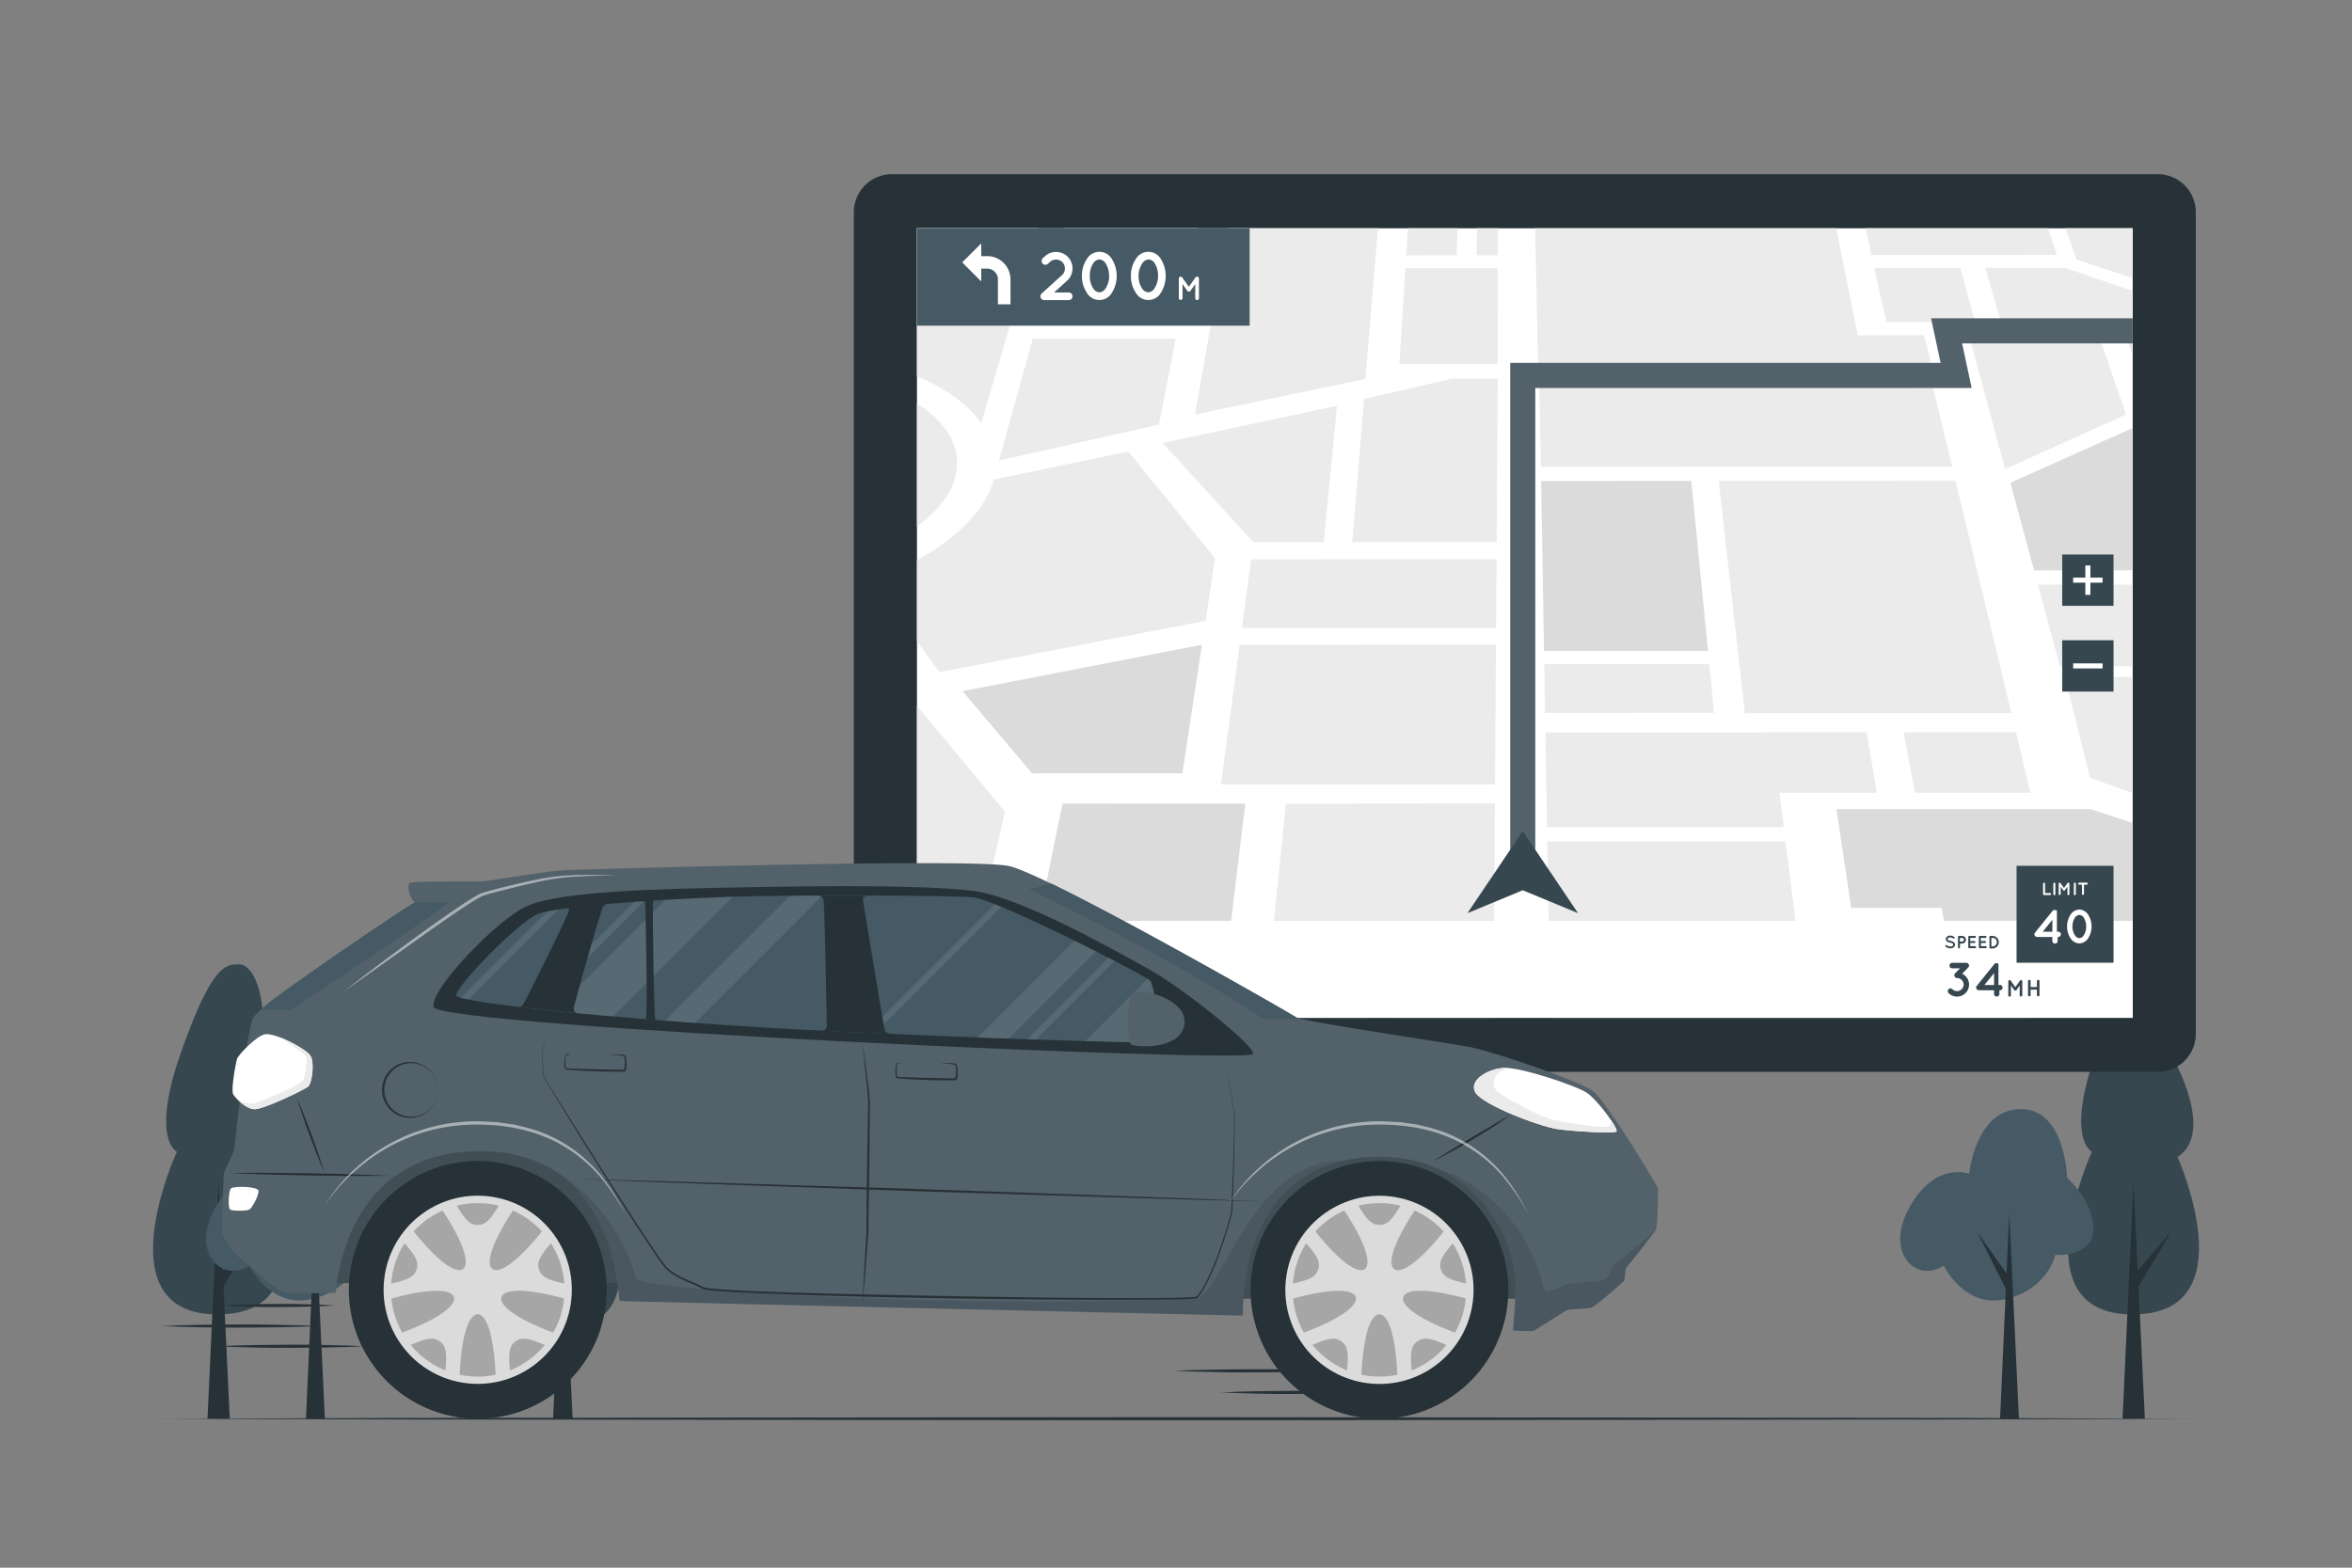 <svg xmlns="http://www.w3.org/2000/svg" viewBox="0 0 750 500"><rect x="0" y="0" width="750" height="500" fill="#808080" stroke="none"/><g id="freepik--Floor--inject-32"><polygon points="49.81 452.49 131.11 452.24 212.4 452.15 375 451.99 537.6 452.15 618.89 452.24 700.19 452.49 618.89 452.73 537.6 452.82 375 452.99 212.4 452.82 131.11 452.73 49.81 452.49" style="fill:#263238"></polygon></g><g id="freepik--Trees--inject-32"><path d="M83.7,369s22.6,50.19-14.29,50.23-13-51.91-13-51.91-8.54-3.75,1.33-31.77,14.31-28,18.42-28c5.2,0,10,12.11,6.52,30.73C82.64,338.2,95.65,361.42,83.7,369Z" style="fill:#37474f"></path><polygon points="66.17 452.49 69.65 376.83 73.28 452.48 66.17 452.49" style="fill:#263238"></polygon><polygon points="68.23 408.55 81.63 392.88 71.13 410.62 68.23 408.55" style="fill:#263238"></polygon><path d="M87.72,374.38s-10.53-4.17-18.86,10.37c-8.55,14.91,2.2,24.72,10.71,18.86,0,0,6.69,14,20.05,10.67s15.52-14,15.52-14,11.85.82,12.18-8S119,375.51,119,375.51s-.53-22-14.89-21.86S87.72,374.38,87.72,374.38Z" style="fill:#455a64"></path><polygon points="97.57 452.49 100.51 386.89 103.59 452.48 97.57 452.49" style="fill:#263238"></polygon><polygon points="99.64 411.54 90.4 393.15 101.16 408.67 99.64 411.54" style="fill:#263238"></polygon><path d="M694.36,369s22.6,50.19-14.29,50.23-13-51.91-13-51.91-8.54-3.75,1.33-31.77,14.31-28,18.42-28c5.2,0,10.05,12.11,6.53,30.73C693.31,338.2,706.31,361.42,694.36,369Z" style="fill:#37474f"></path><polygon points="676.84 452.49 680.31 376.83 683.95 452.48 676.84 452.49" style="fill:#263238"></polygon><polygon points="678.9 408.55 692.29 392.88 681.79 410.62 678.9 408.55" style="fill:#263238"></polygon><path d="M167.08,379.34s-19.7,44,12.62,44S191,377.82,191,377.82s7.48-3.3-1.23-27.83-12.58-24.52-16.18-24.52c-4.56,0-8.78,10.63-5.66,26.94C168,352.41,156.6,372.77,167.08,379.34Z" style="fill:#37474f"></path><polygon points="182.6 452.48 179.41 386.22 176.37 452.49 182.6 452.48" style="fill:#263238"></polygon><polygon points="180.71 414 168.95 400.3 178.18 415.82 180.71 414" style="fill:#263238"></polygon><path d="M627.92,374.38s-10.52-4.17-18.86,10.37c-8.54,14.91,2.2,24.72,10.71,18.86,0,0,6.7,14,20.06,10.67s15.51-14,15.51-14,11.86.82,12.18-8-8.36-16.69-8.36-16.69-.53-22-14.89-21.86S627.92,374.38,627.92,374.38Z" style="fill:#455a64"></path><polygon points="637.78 452.49 640.71 386.89 643.79 452.48 637.78 452.49" style="fill:#263238"></polygon><polygon points="639.81 411.47 630.61 393.15 641.63 408.64 639.81 411.47" style="fill:#263238"></polygon></g><g id="freepik--Device--inject-32"><path d="M700.19,67.68V329.75a12.11,12.11,0,0,1-12.11,12.11H284.39a12.12,12.12,0,0,1-12.12-12.11V67.68a12.12,12.12,0,0,1,12.12-12.12H688.08A12.12,12.12,0,0,1,700.19,67.68Z" style="fill:#263238"></path><rect x="292.4" y="72.8" width="387.67" height="251.83" style="fill:#fff"></rect><polygon points="493.31 263.82 568.81 263.81 567.44 252.85 598.49 252.85 595.22 233.56 492.8 233.59 493.31 263.82" style="fill:#ebebeb"></polygon><polygon points="594.86 72.8 596.76 81.33 655.87 81.28 653.01 72.8 594.86 72.8" style="fill:#ebebeb"></polygon><polygon points="629.84 102.75 625.09 85.44 597.67 85.46 601.52 102.76 629.84 102.75" style="fill:#ebebeb"></polygon><polygon points="641.07 153.98 648.61 181.91 680.07 181.9 680.07 136.5 641.07 153.98" style="fill:#dbdbdb"></polygon><polygon points="677.94 132.21 639.36 149.63 627.87 106.89 669.21 106.86 677.94 132.21" style="fill:#ebebeb"></polygon><path d="M292.4,178.73v25.81l7.14,9.84L384.45,198l3-20-27.66-34-42.89,8.92,0,.07C314.27,162.51,305.48,171.38,292.4,178.73Z" style="fill:#ebebeb"></path><polygon points="324.81 324.62 388.81 324.62 397.1 256.32 338.84 256.28 324.81 324.62" style="fill:#dbdbdb"></polygon><polygon points="292.4 225.08 292.4 286.71 314.05 286.71 320.46 258.9 292.4 225.08" style="fill:#ebebeb"></polygon><polygon points="448.16 85.57 446.23 116.09 477.58 116.07 477.63 85.55 448.16 85.57" style="fill:#ebebeb"></polygon><polygon points="381.06 132.21 435.43 120.86 439.38 72.8 391.52 72.8 381.06 132.21" style="fill:#ebebeb"></polygon><polygon points="470.83 81.42 477.62 81.41 477.63 72.8 471.01 72.8 470.83 81.42" style="fill:#ebebeb"></polygon><polygon points="448.43 81.44 464.48 81.42 464.76 72.8 448.97 72.8 448.43 81.44" style="fill:#ebebeb"></polygon><polygon points="292.4 295.31 292.4 324.62 305.29 324.62 312.05 295.31 292.4 295.31" style="fill:#ebebeb"></polygon><polygon points="476.69 256.25 410.04 256.37 405.55 300.07 476.39 300.06 476.69 256.25" style="fill:#ebebeb"></polygon><polygon points="403.03 324.62 436.69 324.62 437.84 305.14 405.03 305.14 403.03 324.62" style="fill:#ebebeb"></polygon><polygon points="476.27 318.21 476.36 305.13 446.57 305.14 445.95 318.21 476.27 318.21" style="fill:#ebebeb"></polygon><polygon points="445.65 324.62 476.23 324.62 476.25 321.46 445.81 321.46 445.65 324.62" style="fill:#ebebeb"></polygon><polygon points="383.28 205.63 377.03 246.62 329.08 246.63 306.93 220.43 383.28 205.63" style="fill:#dbdbdb"></polygon><path d="M292.4,128.78V167.9c6.21-4.54,10.43-9.62,12-15C307.24,143.54,302.46,135.05,292.4,128.78Z" style="fill:#ebebeb"></path><polygon points="658.67 72.8 662.15 82.83 680.07 88.7 680.07 72.8 658.67 72.8" style="fill:#ebebeb"></polygon><polygon points="633.07 85.44 638.08 102.74 680.07 102.71 680.07 92.77 658.49 85.42 633.07 85.44" style="fill:#ebebeb"></polygon><polygon points="677.72 106.86 680.07 113.39 680.07 106.86 677.72 106.86" style="fill:#ebebeb"></polygon><polygon points="494.01 305.02 494.35 324.62 647.33 324.62 680.07 311.49 680.07 305 494.01 305.02" style="fill:#ebebeb"></polygon><polygon points="573.3 299.87 569.38 268.37 493.39 268.38 493.92 299.88 573.3 299.87" style="fill:#ebebeb"></polygon><polygon points="623.58 153.34 548.05 153.38 556.4 227.47 641.38 227.44 623.58 153.34" style="fill:#ebebeb"></polygon><polygon points="545.04 211.76 492.43 211.78 492.69 227.38 546.57 227.36 545.04 211.76" style="fill:#ebebeb"></polygon><polygon points="647.49 252.84 642.85 233.55 607.02 233.56 610.63 252.84 647.49 252.84" style="fill:#ebebeb"></polygon><polygon points="585.6 258.07 590.31 289.56 619.12 289.55 621.07 299.87 680.07 299.86 680.07 262.49 666.6 258.05 585.6 258.07" style="fill:#dbdbdb"></polygon><polygon points="658.5 215.9 666.44 248.11 680.07 252.95 680.07 215.89 658.5 215.9" style="fill:#ebebeb"></polygon><polygon points="649.83 186.47 656.85 212.51 680.07 212.5 680.07 186.46 649.83 186.47" style="fill:#ebebeb"></polygon><polygon points="477.03 205.6 395.3 205.62 389.34 250.2 476.73 250.18 477.03 205.6" style="fill:#ebebeb"></polygon><polygon points="491.43 153.4 539.32 153.38 544.63 207.58 492.35 207.6 491.43 153.4" style="fill:#dbdbdb"></polygon><polygon points="490.86 123.28 616.44 123.65 622.49 148.81 491.36 148.87 490.86 123.28" style="fill:#ebebeb"></polygon><polygon points="398.94 178.4 477.21 178.36 477.07 200.23 396.02 200.26 398.94 178.4" style="fill:#ebebeb"></polygon><polygon points="399.68 172.9 370.72 141.27 426.34 129.43 422.13 172.89 399.68 172.9" style="fill:#ebebeb"></polygon><polygon points="431.22 172.89 477.25 172.87 477.6 120.77 462.89 120.78 434.97 127.24 431.22 172.89" style="fill:#ebebeb"></polygon><polygon points="489.52 72.8 490.45 116.06 615.8 115.99 613.59 106.9 592.43 106.92 585.49 72.8 489.52 72.8" style="fill:#ebebeb"></polygon><polygon points="330.76 102.94 375.91 102.92 381.79 72.8 339.17 72.8 330.76 102.94" style="fill:#ebebeb"></polygon><polygon points="318.52 146.9 369.57 135.44 374.91 108.06 329.33 108.09 318.52 146.9" style="fill:#ebebeb"></polygon><path d="M292.4,72.8v47.25c9.31,3.84,16.36,9,20.49,14.89L331.17,72.8Z" style="fill:#ebebeb"></path><polygon points="489.57 282.56 481.57 282.56 481.57 115.74 618.82 115.74 615.78 101.52 680.07 101.52 680.07 109.52 625.67 109.52 628.71 123.74 489.57 123.74 489.57 282.56" style="fill:#52616A"></polygon><polygon points="503.2 291.24 485.57 283.94 467.94 291.24 485.57 265.08 503.2 291.24" style="fill:#37474f"></polygon><rect x="292.4" y="72.8" width="106.08" height="31.07" style="fill:#455a64"></rect><path d="M342,94.51a1.19,1.19,0,0,1-1.2,1.21H333a1.2,1.2,0,0,1-.9-.4,1.21,1.21,0,0,1,.06-1.71l6.5-5.88a2.78,2.78,0,0,0,.92-2.11,2.86,2.86,0,0,0-.72-1.91,2.82,2.82,0,0,0-2.11-.92,2.86,2.86,0,0,0-1.91.73l-.68.61a1.19,1.19,0,0,1-1.71-.09,1.21,1.21,0,0,1,.09-1.71l.68-.61a5.17,5.17,0,0,1,3.53-1.36,5.26,5.26,0,0,1,3.9,1.73A5.14,5.14,0,0,1,342,85.62a5.28,5.28,0,0,1-1.73,3.91l-4.15,3.75h4.68A1.2,1.2,0,0,1,342,94.51Z" style="fill:#fff"></path><path d="M345,88a9.37,9.37,0,0,1,1.49-5.25,4.62,4.62,0,0,1,8.14,0,10.09,10.09,0,0,1,0,10.49,4.61,4.61,0,0,1-8.14,0A9.39,9.39,0,0,1,345,88Zm8.66,0a7.33,7.33,0,0,0-1.05-3.91,2.56,2.56,0,0,0-2-1.34,2.66,2.66,0,0,0-2.09,1.34,7.33,7.33,0,0,0-1,3.91,7.24,7.24,0,0,0,1,3.88,2.69,2.69,0,0,0,2.09,1.36,2.59,2.59,0,0,0,2-1.36A7.24,7.24,0,0,0,353.7,88Z" style="fill:#fff"></path><path d="M360.62,88a9.37,9.37,0,0,1,1.49-5.25,4.62,4.62,0,0,1,8.14,0,10.09,10.09,0,0,1,0,10.49,4.61,4.61,0,0,1-8.14,0A9.39,9.39,0,0,1,360.62,88Zm8.66,0a7.33,7.33,0,0,0-1-3.91,2.56,2.56,0,0,0-2-1.34,2.66,2.66,0,0,0-2.09,1.34A7.33,7.33,0,0,0,363.05,88a7.24,7.24,0,0,0,1.05,3.88,2.69,2.69,0,0,0,2.09,1.36,2.59,2.59,0,0,0,2-1.36A7.24,7.24,0,0,0,369.28,88Z" style="fill:#fff"></path><path d="M382.32,88.82v6.31a.6.6,0,0,1-.6.59.58.58,0,0,1-.58-.59V90.62l-1.54,2.14a.6.6,0,0,1-.49.25h0a.61.61,0,0,1-.49-.25l-1.53-2.14v4.51a.6.6,0,0,1-1.19,0V88.82a.59.59,0,0,1,.59-.59h0a.55.55,0,0,1,.47.24l2.13,3,2.13-3a.58.58,0,0,1,.48-.24h0A.6.6,0,0,1,382.32,88.82Z" style="fill:#fff"></path><path d="M322.22,97.05h-4V89.11a3.42,3.42,0,0,0-3.42-3.42h-2.72v-4h2.72a7.43,7.43,0,0,1,7.42,7.42Z" style="fill:#fff"></path><polygon points="312.9 89.77 312.9 77.62 306.83 83.69 312.9 89.77" style="fill:#fff"></polygon><rect x="292.4" y="293.7" width="387.67" height="30.92" style="fill:#fff"></rect><rect x="292.4" y="293.7" width="30.92" height="30.92" style="fill:#37474f"></rect><rect x="643.04" y="276.14" width="30.92" height="30.92" style="fill:#37474f"></rect><path d="M335.8,301.55h-1.38l-.28.74a.33.33,0,0,1-.3.2l-.11,0a.32.32,0,0,1-.18-.41l1.25-3.35a.32.32,0,0,1,.31-.2.3.3,0,0,1,.3.2l1.26,3.35a.34.34,0,0,1-.19.41l-.11,0a.31.31,0,0,1-.29-.2Zm-.23-.63-.46-1.22-.46,1.22Z" style="fill:#37474f"></path><path d="M340.08,302a.31.31,0,0,1-.19.4l-.13,0h0a.43.43,0,0,1-.22-.06.7.7,0,0,1-.18-.2,1.55,1.55,0,0,1-.12-.69.43.43,0,0,0-.07-.24.55.55,0,0,0-.17-.17,1,1,0,0,0-.32-.13H338v1.23a.32.32,0,1,1-.63,0v-3.36a.31.31,0,0,1,.31-.31h1a1.22,1.22,0,0,1,.78,2.16,1,1,0,0,1,.2.21,1.07,1.07,0,0,1,.18.61,1.24,1.24,0,0,0,0,.34A.3.3,0,0,1,340.08,302Zm-.79-2.29a.58.58,0,0,0-.59-.59H338v1.18h.7A.59.59,0,0,0,339.29,299.72Z" style="fill:#37474f"></path><path d="M343.65,302a.33.33,0,0,1-.2.4l-.13,0h0a.44.44,0,0,1-.23-.06.7.7,0,0,1-.18-.2,1.55,1.55,0,0,1-.12-.69.43.43,0,0,0-.07-.24.55.55,0,0,0-.17-.17.92.92,0,0,0-.32-.13h-.67v1.23a.32.32,0,1,1-.63,0v-3.36a.31.31,0,0,1,.31-.31h1a1.22,1.22,0,0,1,.78,2.16,1,1,0,0,1,.2.21,1.07,1.07,0,0,1,.18.61,1.87,1.87,0,0,0,0,.34A.34.34,0,0,1,343.65,302Zm-.8-2.29a.58.58,0,0,0-.59-.59h-.7v1.18h.7A.59.59,0,0,0,342.85,299.72Z" style="fill:#37474f"></path><path d="M344.61,298.81a.31.31,0,0,1,.31-.31.32.32,0,0,1,.32.31v3.36a.32.32,0,0,1-.32.32.31.31,0,0,1-.31-.32Z" style="fill:#37474f"></path><path d="M347.61,302.43l0,0v0l0,0h0l0,0L346.1,299a.3.3,0,0,1,.17-.4.31.31,0,0,1,.41.16l1.11,2.64,1.11-2.64a.31.31,0,0,1,.58.24l-1.41,3.33,0,0s0,0,0,0l0,0v0l0,0h0a.09.09,0,0,1,0,0h-.25l-.05,0Z" style="fill:#37474f"></path><path d="M351.84,301.55h-1.38l-.28.74a.32.32,0,0,1-.29.2l-.11,0a.32.32,0,0,1-.19-.41l1.26-3.35a.33.33,0,0,1,.6,0l1.26,3.35a.32.32,0,0,1-.19.41l-.11,0a.32.32,0,0,1-.29-.2Zm-.23-.63-.46-1.22-.46,1.22Z" style="fill:#37474f"></path><path d="M353.49,302.17v-3.36a.32.32,0,0,1,.63,0v3h1.55a.32.32,0,0,1,0,.64H353.8A.32.32,0,0,1,353.49,302.17Z" style="fill:#37474f"></path><path d="M337.38,307.93V317a.86.86,0,0,1-.86.85.84.84,0,0,1-.85-.85v-7.58l-.61.35a.75.75,0,0,1-.44.13.86.86,0,0,1-.44-1.59l1.89-1.13s.05,0,.07,0,0,0,.07,0l.1,0h.06a.18.18,0,0,1,.1,0h.17a.1.1,0,0,0,.07,0,.14.14,0,0,1,.09,0h.06c.05,0,.06.05.09.05l.06.05.07,0,.06.06s0,0,0,.06l.07.07v0s0,0,0,0,0,0,0,.08,0,.06,0,.08a.56.56,0,0,0,0,.07c0,.05,0,.08,0,.11Z" style="fill:#37474f"></path><path d="M345,311.34a3.75,3.75,0,0,1,1.13,2.71,3.85,3.85,0,0,1-1.13,2.7,3.79,3.79,0,0,1-2.7,1.12h0a3.75,3.75,0,0,1-2.68-1.12.87.87,0,0,1,1.23-1.24,2.06,2.06,0,0,0,2.95,0,2.09,2.09,0,0,0,.61-1.46,2,2,0,0,0-.61-1.48,2,2,0,0,0-1.47-.6,2,2,0,0,0-1.48.6.87.87,0,0,1-1.23,0c-.06-.06-.11-.14-.17-.2s0-.05,0-.05a.08.08,0,0,0,0-.07c0-.05,0-.08,0-.11s0,0,0,0a1.22,1.22,0,0,1,0-.27l.47-4a.88.88,0,0,1,.38-.61s0,0,.06,0l.05,0a.87.87,0,0,1,.4-.09h4.55a.87.87,0,1,1,0,1.74h-3.8l-.18,1.53a4.06,4.06,0,0,1,1-.14A3.76,3.76,0,0,1,345,311.34Z" style="fill:#37474f"></path><path d="M350.15,309.55a1.16,1.16,0,0,1,1.15,1.15,1.15,1.15,0,1,1-1.15-1.15Zm0,6.13a1.17,1.17,0,0,1,1.15,1.16,1.15,1.15,0,1,1-1.15-1.16Z" style="fill:#37474f"></path><path d="M358.21,311.32a3.76,3.76,0,0,1,1.13,2.7,3.8,3.8,0,0,1-1.13,2.71,3.8,3.8,0,0,1-5.41,0A.87.87,0,1,1,354,315.5a2.06,2.06,0,0,0,1.47.6,2.12,2.12,0,0,0,1.48-.6,2.09,2.09,0,0,0,.61-1.48,2,2,0,0,0-.61-1.47,2.07,2.07,0,0,0-1.47-.61.81.81,0,0,1-.63-.28s0,0,0,0a.86.86,0,0,1,0-1.23l1.57-1.6h-2.5a.86.86,0,0,1-.86-.88.85.85,0,0,1,.86-.86h4.55a.86.86,0,0,1,.88.86,1,1,0,0,1-.11.42,1.06,1.06,0,0,1-.16.21l-1.94,2A3.71,3.71,0,0,1,358.21,311.32Z" style="fill:#37474f"></path><path d="M370,315a.85.85,0,0,1-.86.85H369V317a.85.85,0,1,1-1.69,0v-1.17h-4.86a.74.74,0,0,1-.52-.18.83.83,0,0,1-.14-1.19l5.7-7.09s0,0,0,0l.05-.06a.18.18,0,0,0,.08-.05l.06-.05s0,0,.09,0,0,0,.06,0,.05,0,.09,0a.1.1,0,0,0,.07,0h.26a.11.11,0,0,0,.08,0l.09,0h.06l.08.06s0,0,.07.05a0,0,0,0,1,0,0s.05,0,.05,0l.06.06,0,.06a.32.32,0,0,1,.06.08l0,.06a.92.92,0,0,0,0,.09s0,.05,0,.06a.15.15,0,0,1,0,.1s0,0,0,.07v6.28h.16A.86.86,0,0,1,370,315Zm-2.71-4.65-3.07,3.81h3.07Z" style="fill:#37474f"></path><path d="M373.55,315.83h-.93v1.63a.42.42,0,0,1-.83,0V313a.41.41,0,0,1,.41-.42h1.35a1.61,1.61,0,1,1,0,3.22Zm-.93-.84h.93a.77.77,0,1,0,0-1.54h-.93Z" style="fill:#37474f"></path><path d="M380.7,313v4.43a.43.43,0,0,1-.43.41.41.41,0,0,1-.41-.41V314.3l-1.08,1.5a.41.41,0,0,1-.34.17h0a.43.43,0,0,1-.35-.17L377,314.3v3.16a.42.42,0,0,1-.84,0V313a.42.42,0,0,1,.42-.42h0a.42.42,0,0,1,.33.17l1.49,2.08,1.5-2.08a.41.41,0,0,1,.34-.17h0A.44.44,0,0,1,380.7,313Z" style="fill:#37474f"></path><path d="M620.39,301.5a.29.29,0,0,1,.41-.05,1.82,1.82,0,0,0,1.09.44,1.17,1.17,0,0,0,.71-.21.5.5,0,0,0,.25-.41.37.37,0,0,0-.05-.18.68.68,0,0,0-.17-.17,2.5,2.5,0,0,0-.78-.27h0a3.27,3.27,0,0,1-.73-.22,1.2,1.2,0,0,1-.53-.44,1,1,0,0,1-.13-.47,1,1,0,0,1,.46-.83,1.68,1.68,0,0,1,1-.3,2.2,2.2,0,0,1,1.24.45.3.3,0,0,1,.08.41.29.29,0,0,1-.4.08,1.67,1.67,0,0,0-.92-.36,1.13,1.13,0,0,0-.64.19.45.45,0,0,0-.21.36.27.27,0,0,0,0,.16.7.7,0,0,0,.15.15,2.06,2.06,0,0,0,.71.25h0a3,3,0,0,1,.79.24,1.32,1.32,0,0,1,.57.47,1,1,0,0,1,.13.48,1.12,1.12,0,0,1-.48.89,1.82,1.82,0,0,1-1.06.32,2.49,2.49,0,0,1-1.46-.57A.3.3,0,0,1,620.39,301.5Z" style="fill:#37474f"></path><path d="M625.65,300.94H625v1.23a.32.32,0,0,1-.64,0v-3.36a.32.32,0,0,1,.32-.31h1a1.22,1.22,0,0,1,0,2.44Zm-.7-.63h.7a.6.6,0,0,0,.59-.59.59.59,0,0,0-.59-.59H625Z" style="fill:#37474f"></path><path d="M627.64,302.17v-3.36a.31.31,0,0,1,.31-.31h1.86a.32.32,0,0,1,0,.63h-1.54v1h1.32a.32.32,0,1,1,0,.64h-1.32v1h1.54a.32.32,0,0,1,0,.64H628A.31.31,0,0,1,627.64,302.17Z" style="fill:#37474f"></path><path d="M631,302.17v-3.36a.31.31,0,0,1,.32-.31h1.86a.32.32,0,0,1,0,.63h-1.54v1H633a.32.32,0,0,1,0,.64h-1.32v1h1.54a.32.32,0,0,1,0,.64h-1.86A.32.32,0,0,1,631,302.17Z" style="fill:#37474f"></path><path d="M634.39,302.17v-3.36a.31.31,0,0,1,.31-.31h.68a2,2,0,0,1,0,4h-.68A.32.32,0,0,1,634.39,302.17Zm.63-.32h.36a1.36,1.36,0,0,0,0-2.72H635Z" style="fill:#37474f"></path><path d="M626.77,311.32a3.79,3.79,0,0,1,1.12,2.7,3.83,3.83,0,0,1-6.54,2.71.87.87,0,0,1,1.24-1.23,2,2,0,0,0,1.46.6,2.1,2.1,0,0,0,1.48-.6,2.06,2.06,0,0,0,.62-1.48,2,2,0,0,0-.62-1.47,2.05,2.05,0,0,0-1.46-.61.78.78,0,0,1-.63-.28s0,0,0,0a.88.88,0,0,1,0-1.23l1.57-1.6h-2.49a.87.87,0,0,1-.87-.88.86.86,0,0,1,.87-.86H627a.86.86,0,0,1,.88.86.88.88,0,0,1-.11.42,1,1,0,0,1-.15.21l-1.94,2A3.71,3.71,0,0,1,626.77,311.32Z" style="fill:#37474f"></path><path d="M638.58,315a.85.85,0,0,1-.87.85h-.15V317a.85.85,0,1,1-1.7,0v-1.17H631a.76.76,0,0,1-.53-.18.84.84,0,0,1-.14-1.19l5.71-7.09s0,0,0,0,0,0,0-.06.07,0,.08-.05a.15.15,0,0,0,.06-.05.24.24,0,0,1,.09,0,.08.08,0,0,1,.07,0s0,0,.09,0,0,0,.06,0h.26a.12.12,0,0,0,.08,0l.09,0h.06l.08.06.08.05s0,0,0,0,0,0,0,0,.05,0,.06.06,0,0,0,.06l.06.08a.11.11,0,0,0,0,.06.19.19,0,0,1,0,.09s0,.05,0,.06a.28.28,0,0,1,0,.1s0,0,0,.07v6.28h.15A.86.86,0,0,1,638.58,315Zm-2.72-4.65-3.07,3.81h3.07Z" style="fill:#37474f"></path><path d="M644.87,313v4.43a.43.43,0,0,1-.42.41.41.41,0,0,1-.42-.41V314.3L643,315.8a.41.41,0,0,1-.34.17h0a.43.43,0,0,1-.35-.17l-1.07-1.5v3.16a.42.42,0,0,1-.84,0V313a.42.42,0,0,1,.42-.42h0a.42.42,0,0,1,.33.17l1.49,2.08,1.5-2.08a.41.41,0,0,1,.34-.17h0A.44.44,0,0,1,644.87,313Z" style="fill:#37474f"></path><path d="M646.69,317.46V313a.42.42,0,1,1,.83,0v1.8h2V313a.42.42,0,1,1,.83,0v4.43a.42.42,0,0,1-.83,0v-1.8h-2v1.8a.42.42,0,0,1-.83,0Z" style="fill:#37474f"></path><path d="M651.49,285.19v-3.36a.31.31,0,0,1,.31-.31.31.31,0,0,1,.32.31v3h1.54a.32.32,0,1,1,0,.63H651.8A.31.31,0,0,1,651.49,285.19Z" style="fill:#fff"></path><path d="M654.76,281.83a.31.31,0,0,1,.32-.31.32.32,0,0,1,.32.31v3.36a.31.31,0,0,1-.32.31.31.31,0,0,1-.32-.31Z" style="fill:#fff"></path><path d="M659.89,281.83v3.36a.32.32,0,0,1-.32.31.31.31,0,0,1-.31-.31v-2.4l-.82,1.14a.32.32,0,0,1-.26.13h0a.3.3,0,0,1-.26-.13l-.82-1.14v2.4a.32.32,0,0,1-.63,0v-3.36a.31.31,0,0,1,.31-.31h0a.3.3,0,0,1,.25.13l1.13,1.57,1.14-1.57a.29.29,0,0,1,.25-.13h0A.32.32,0,0,1,659.89,281.83Z" style="fill:#fff"></path><path d="M661.31,281.83a.31.31,0,0,1,.31-.31.32.32,0,0,1,.32.31v3.36a.31.31,0,0,1-.32.31.3.3,0,0,1-.31-.31Z" style="fill:#fff"></path><path d="M665.44,282.15h-.9v3a.32.32,0,0,1-.63,0v-3H663a.32.32,0,0,1-.31-.32.31.31,0,0,1,.31-.31h2.43a.32.32,0,0,1,.32.31A.33.33,0,0,1,665.44,282.15Z" style="fill:#fff"></path><path d="M657.16,298a.85.85,0,0,1-.86.85h-.16V300a.85.85,0,1,1-1.69,0v-1.17h-4.86a.77.77,0,0,1-.52-.18.82.82,0,0,1-.14-1.19l5.7-7.09s0,0,0,0l.05-.06.07-.05.07,0s0,0,.09,0a.05.05,0,0,1,.06,0s0,0,.09,0h.4s.07,0,.1,0h.06l.08.06.07,0h0s0,0,0,0l.07.06,0,.06s0,0,.06.08l0,.06a.39.39,0,0,1,0,.09v.06a.13.13,0,0,1,0,.09s0,.05,0,.08v6.28h.16A.86.86,0,0,1,657.16,298Zm-2.71-4.65-3.07,3.81h3.07Z" style="fill:#fff"></path><path d="M659.15,295.5a6.57,6.57,0,0,1,1.05-3.69,3.45,3.45,0,0,1,2.86-1.71,3.5,3.5,0,0,1,2.86,1.71,7.11,7.11,0,0,1,0,7.37,3.54,3.54,0,0,1-2.86,1.71,3.5,3.5,0,0,1-2.86-1.71A6.58,6.58,0,0,1,659.15,295.5Zm6.09,0a5.14,5.14,0,0,0-.74-2.75,1.81,1.81,0,0,0-1.44-.94,1.86,1.86,0,0,0-1.46.94,5.14,5.14,0,0,0-.74,2.75,5,5,0,0,0,.74,2.72,1.87,1.87,0,0,0,1.46,1,1.81,1.81,0,0,0,1.44-1A5,5,0,0,0,665.24,295.5Z" style="fill:#fff"></path><path d="M309.14,316.58h-8v-4h8a3.42,3.42,0,1,0,0-6.83h-2.71v-4h2.71a7.42,7.42,0,1,1,0,14.83Z" style="fill:#fff"></path><polygon points="307.24 309.82 307.24 297.67 301.17 303.75 307.24 309.82" style="fill:#fff"></polygon><rect x="657.59" y="176.85" width="16.37" height="16.37" style="fill:#37474f"></rect><rect x="664.97" y="180.35" width="1.61" height="9.38" style="fill:#fff"></rect><rect x="664.97" y="180.35" width="1.61" height="9.38" transform="translate(850.81 -480.74) rotate(90)" style="fill:#fff"></rect><rect x="657.59" y="204.2" width="16.37" height="16.37" style="fill:#37474f"></rect><rect x="664.97" y="207.69" width="1.61" height="9.38" transform="translate(878.16 -453.39) rotate(90)" style="fill:#fff"></rect></g><g id="freepik--Lines--inject-32"><path d="M69.05,429.38c3.92-.2,7.83-.3,11.75-.38s7.83-.08,11.74-.12,7.83,0,11.75.12l5.87.14c2,.08,3.92.13,5.87.24-2,.12-3.91.16-5.87.25l-5.87.14c-3.92.08-7.83.07-11.75.11s-7.83,0-11.74-.11S73,429.59,69.05,429.38Z" style="fill:#263238"></path><path d="M70.82,416.38c3-.21,6-.3,9-.38s6-.11,9-.12,6,0,9,.11l4.49.14c1.49.09,3,.14,4.49.25-1.5.11-3,.16-4.49.24l-4.49.14c-3,.09-6,.11-9,.12s-6,0-9-.12S73.82,416.59,70.82,416.38Z" style="fill:#263238"></path><path d="M51.37,422.93c4.18-.21,8.35-.31,12.53-.39s8.35-.07,12.53-.11,8.35,0,12.52.11l6.26.14c2.09.08,4.18.13,6.27.25-2.09.11-4.18.16-6.27.24l-6.26.14c-4.17.08-8.35.08-12.52.11s-8.35,0-12.53-.11S55.55,423.13,51.37,422.93Z" style="fill:#263238"></path><path d="M389.22,444.1c3.92-.2,7.83-.3,11.75-.38s7.83-.08,11.74-.12,7.83,0,11.75.12l5.87.14c2,.08,3.92.13,5.87.24-1.95.12-3.91.16-5.87.25l-5.87.14c-3.92.08-7.83.07-11.75.11s-7.83,0-11.74-.11S393.14,444.31,389.22,444.1Z" style="fill:#263238"></path><path d="M374.31,437.21c4.18-.21,8.36-.3,12.53-.38s8.35-.08,12.53-.12,8.35,0,12.52.12l6.26.14c2.09.08,4.18.13,6.27.24-2.09.11-4.18.16-6.27.25l-6.26.14c-4.17.07-8.35.07-12.52.11s-8.35,0-12.53-.12S378.49,437.42,374.31,437.21Z" style="fill:#263238"></path></g><g id="freepik--Car--inject-32"><path d="M103.52,409.21h99.36S192,362.79,153.2,362.79,105.22,398.84,103.52,409.21Z" style="fill:#52616A"></path><path d="M103.52,409.21h99.36S192,362.79,153.2,362.79,105.22,398.84,103.52,409.21Z" style="opacity:0.2"></path><path d="M391.89,414.22h99.36s-10.88-46.42-49.68-46.42S393.59,403.85,391.89,414.22Z" style="fill:#52616A"></path><path d="M391.89,414.22h99.36s-10.88-46.42-49.68-46.42S393.59,403.85,391.89,414.22Z" style="opacity:0.2"></path><path d="M80.8,324.53c-2.13,3.39-5.87,40.67-6.09,42s-3.32,7-3.37,8.1-.82,17.89-.38,19a46.08,46.08,0,0,0,3.42,5.71c.55.65,14.63,12.78,16.2,12.94s16.15.27,16.42,0,2-45.12,46.15-45.12,43.71,47.62,44.52,47.78,198.64,4.68,198.64,4.68c0-7.29.57-50.67,43.92-50.67,28.24,0,42.51,23.28,43,40.45.2,7.14-1,15-.6,15,1.31,0,5.76.33,6.53,0s10-6.41,10.76-6.63,6.09-.33,7.39-.65,10.44-8.32,10.6-8.65.44-3.48.49-3.75,9.3-11.58,9.73-12.83.6-11.58.6-12.61S511.93,351,508,348s-31.8-12.72-40-14.19-53-8.15-54.63-9.3-78.17-45-91.49-48.27c-10.76-2.61-135.36,1-141.88,1.31s-24.57,3.58-26.31,3.58-21.75-.1-22.94.44,0,5.33,1.52,6.2S84.49,318.66,80.8,324.53Z" style="fill:#52616A"></path><path d="M83.65,321.71c.47.43,8.26.62,9.08.3s49.88-33,49.92-33.92c0-.48-9.2-.36-10.32-.3S82.75,320.89,83.65,321.71Z" style="fill:#455a64"></path><path d="M138.3,321.19c2.13,6.28,259.86,18,261.27,15,1.05-2.26-22-20.77-32.78-26.8S325.2,285.88,310,284.09,264.1,282.45,237.3,283c-26.58.49-57.89,1.14-69,5.87C158.59,293,136.61,316.2,138.3,321.19Z" style="fill:#263238"></path><path d="M145.49,317.52c.65,2.36,57.56,8.48,124.27,11.58s99.64,3.59,100.45,3.26-2.28-18.1-3.42-19.57-48.93-25.93-56.43-26.58-48-.73-68.49-.41-63.11,2.78-70.37,5.71C165.12,294.09,144.83,315.16,145.49,317.52Z" style="fill:#455a64"></path><g style="opacity:0.1"><path d="M233.78,286l-38.2,38.21c-6.82-.6-13.12-1.2-18.79-1.78L212.22,287C219.77,286.55,227.3,286.21,233.78,286Z" style="fill:#fff"></path><path d="M370.09,328.59l-3.86,3.86c-3.87,0-10.58-.13-20.17-.39l19.88-19.87a4.83,4.83,0,0,1,.85.6C367.6,313.84,369.42,323.21,370.09,328.59Z" style="fill:#fff"></path><path d="M262.28,285.64l-40.62,40.63c-3.26-.23-6.46-.46-9.58-.71L252,285.69C255.23,285.66,258.71,285.64,262.28,285.64Z" style="fill:#fff"></path><path d="M349.49,303.44l-27.84,27.83-9.9-.37L342.63,300C345,301.18,347.29,302.33,349.49,303.44Z" style="fill:#fff"></path><path d="M205.38,287.43,171,321.81h0l-2.62-.3,33.87-33.87Z" style="fill:#fff"></path><path d="M355.41,306.47l-25.09,25.1-2.82-.09,26-26Z" style="fill:#fff"></path><path d="M319.36,289.23l-40.3,40.29-2.8-.11,41-41C317.93,288.64,318.63,288.93,319.36,289.23Z" style="fill:#fff"></path><path d="M178.11,290.05,149.35,318.8c-1-.19-1.76-.38-2.36-.56l27.58-27.57C175.59,290.46,176.77,290.25,178.11,290.05Z" style="fill:#fff"></path></g><path d="M181.19,289.61c.27,0,.39.35.16,1-1.34,3.7-11.77,24.65-14.38,29.54a2.24,2.24,0,0,1-1.47,1l18.38,2a1.51,1.51,0,0,1-.91-1.67c.19-1.16,7-25.79,9.15-31.84a2.55,2.55,0,0,1,1.23-1.29c.36,0-3.14.06-6.46.4C184,289,181.19,289.61,181.19,289.61Z" style="fill:#263238"></path><path d="M205.42,287.42s.34.19.35.86c.12,5.79.77,34.81.21,36.4-.07.21-.16.34-.27.38l3.48.28a1.66,1.66,0,0,1-.32-.87c-.39-4.91-.74-31.5-.68-36.42a1.65,1.65,0,0,1,.33-.83Z" style="fill:#263238"></path><path d="M262.56,286.83c.41,1.29,1.08,39.17,1.08,40.4s-1.39,1.51-1.39,1.51l21.54,1s-1.4-.39-1.64-1.05-7-41.5-7-42,1.1-1,1.1-1h-15A2.32,2.32,0,0,1,262.56,286.83Z" style="fill:#263238"></path><path d="M84.6,329.86c-2.64.34-8.59,6.52-9,7.83s-2.07,10.11-1.2,11.42,4,4.56,6.74,4.67,16-6.2,17.18-7.28,2.07-7.71.65-9.84S88,329.43,84.6,329.86Z" style="fill:#fff"></path><path d="M98.3,346.5c-1.19,1.08-14.46,7.39-17.18,7.28-2.07-.08-4.4-2-5.77-3.49A8.82,8.82,0,0,0,80.66,352c1.47-.13,13.89-5.48,15.49-6.94s1.66-7,1.45-8-8.23-6.16-8.23-6.16c4,1.53,8.63,4.32,9.58,5.75C100.36,338.79,99.49,345.41,98.3,346.5Z" style="fill:#ebebeb"></path><path d="M73.62,379.06c-.73.73-1,6.25-.22,6.74s5.22.43,6.09,0,3.1-4.57,2.94-6S74.49,378.19,73.62,379.06Z" style="fill:#fff"></path><path d="M470.51,348.51c2.34,3.79,19.57,10.52,26,11.58,4.05.66,18.1,1.55,18.92.81s-6-10.11-9.46-12.39-21-8.16-26.34-7.91S468.15,344.67,470.51,348.51Z" style="fill:#fff"></path><path d="M515.44,360.9c-.82.74-14.86-.15-18.92-.81-6.44-1.06-23.67-7.79-26-11.59s3.83-7.65,9.13-7.9a10.57,10.57,0,0,1,1.24,0c-4.94,1.82-5.95,5.68-2.94,7.88s12.64,7.36,16.49,8.44,17.55,3.2,18.74,2.25a2.41,2.41,0,0,0,.53-2C515,359.11,515.75,360.63,515.44,360.9Z" style="fill:#ebebeb"></path><g style="opacity:0.5"><path d="M139.63,347.62a8.77,8.77,0,0,1-2.51,6.21,8.91,8.91,0,1,1,0-12.42A8.77,8.77,0,0,1,139.63,347.62Zm0,0a8.7,8.7,0,0,0-2.59-6.13,8.54,8.54,0,0,0-12.08.18,8.54,8.54,0,0,0,6,14.49,8.55,8.55,0,0,0,6.13-2.41A8.7,8.7,0,0,0,139.63,347.62Z"></path><path d="M103.52,374.11c-.89-2-1.7-4-2.49-5.95s-1.54-4-2.31-6-1.46-4-2.15-6.08-1.37-4.08-2-6.15c.89,2,1.7,4,2.5,6s1.54,4,2.31,6,1.46,4,2.15,6.08S102.92,372,103.52,374.11Z"></path><path d="M72.94,374.11c4.28-.08,8.56-.07,12.84-.06l12.84.14,12.83.31c4.28.13,8.56.28,12.83.5-4.28.08-8.56.08-12.84.06l-12.84-.14-12.83-.3C81.49,374.48,77.21,374.34,72.94,374.11Z"></path><path d="M275,332.47l1.47,10.43.64,5.23c.09.87.19,1.74.26,2.63s0,1.75,0,2.63l-.19,21.07L277,385l-.08,5.27,0,2.63-.2,2.63L275.9,406,275,416.51l.53-10.51.61-10.51.15-2.62,0-2.64.05-5.26.11-10.52.36-21c0-.87.07-1.76,0-2.62s-.12-1.74-.2-2.62l-.53-5.23Z"></path><path d="M390.65,337.25l1.78,10.49.88,5.24.22,1.31a7.43,7.43,0,0,1,.16,1.33c0,.89,0,1.77,0,2.66-.06,7.09-.24,14.17-.46,21.26-.05,1.77-.13,3.54-.22,5.32a19.54,19.54,0,0,1-1,5.24c-1,3.41-2.08,6.78-3.3,10.12a76.69,76.69,0,0,1-4.24,9.77l-.66,1.17c-.23.38-.49.75-.73,1.12a8.45,8.45,0,0,1-.81,1.08l-.43.53a1.79,1.79,0,0,1-.78.23c-1.79.19-3.55.21-5.33.27-14.18.29-28.36.16-42.53.07s-28.36-.31-42.53-.57-28.35-.65-42.52-1.17c-7.08-.29-14.16-.52-21.24-1.16a16.33,16.33,0,0,1-2.69-.43c-.5-.19-.8-.42-1.22-.61s-.79-.38-1.19-.56c-1.6-.73-3.26-1.37-4.86-2.17a18.75,18.75,0,0,1-4.47-3,40.68,40.68,0,0,1-3.22-4.29c-4-5.86-7.81-11.84-11.62-17.81s-7.58-12-11.33-18-7.45-12.06-11.1-18.14l-1.36-2.29c-.11-.18-.21-.4-.32-.6l-.16-.3a1.2,1.2,0,0,1-.05-.33l-.13-1.32c-.15-1.77-.29-3.54-.35-5.31,0-.44,0-.89,0-1.33a8.27,8.27,0,0,1,.29-1.31c.25-.85.53-1.69.83-2.52.59-1.67,1.23-3.33,1.89-5q-1,2.47-1.85,5c-.29.84-.57,1.68-.8,2.53a7.44,7.44,0,0,0-.28,1.29c0,.44,0,.89,0,1.33.08,1.77.23,3.53.4,5.29l.13,1.33a1.8,1.8,0,0,0,.06.32l.15.28c.11.19.2.37.32.56l1.37,2.28c3.7,6,7.47,12,11.25,18,7.57,12,15.1,24,23,35.72a43.45,43.45,0,0,0,3.16,4.2,18.43,18.43,0,0,0,4.36,2.88c1.58.78,3.23,1.42,4.85,2.15.41.18.82.37,1.22.57s.82.47,1.15.58A16.93,16.93,0,0,0,227,411c7,.61,14.14.82,21.22,1.09,14.16.49,28.33.79,42.5,1.06s28.35.53,42.52.69,28.35.3,42.52.06c1.76-.06,3.55-.08,5.28-.26a4.4,4.4,0,0,0,.5-.09l.41-.5a8.13,8.13,0,0,0,.79-1c.24-.37.49-.72.72-1.1l.65-1.15a74.74,74.74,0,0,0,4.24-9.7q1.85-5,3.32-10.08a18.82,18.82,0,0,0,1-5.16l.25-5.3c.28-7.08.51-14.17.63-21.25,0-.89,0-1.78,0-2.66a7.29,7.29,0,0,0-.14-1.31l-.21-1.31-.84-5.25Z"></path><path d="M481.88,355.28A47.75,47.75,0,0,1,476,359.5c-2,1.3-4.1,2.54-6.15,3.8s-4.16,2.43-6.27,3.6-4.23,2.32-6.39,3.39c2-1.34,4.05-2.61,6.1-3.88l6.18-3.74L475.7,359l3.12-1.82A30.11,30.11,0,0,0,481.88,355.28Z"></path><polygon points="183.48 376.01 211.1 376.73 238.71 377.57 293.93 379.26 349.14 381.19 376.75 382.16 404.35 383.24 376.74 382.52 349.13 381.68 293.9 379.99 238.69 378.06 211.08 377.09 183.48 376.01"></polygon><path d="M181.85,336.44l-1.08.05-.26,0c-.06,0-.07.05-.11.13a4.18,4.18,0,0,0-.1.51,15.29,15.29,0,0,0,0,2.14c0,.35,0,.71.09,1a2.56,2.56,0,0,0,.12.46l0,0h.08c.05,0,.1,0,.21,0,.69.06,1.42.08,2.13.11,2.87.09,5.75.18,8.62.23l4.31.12,2.16,0h.92a1.3,1.3,0,0,0,.11-.27c0-.16.08-.32.11-.49a12.22,12.22,0,0,0,.09-2.1,9.1,9.1,0,0,0-.1-1.05,1.33,1.33,0,0,0-.11-.4,1.17,1.17,0,0,0-.4-.11c-1.4-.25-2.85-.33-4.28-.47a39.19,39.19,0,0,1,4.33.11,1.18,1.18,0,0,1,.61.19,1.25,1.25,0,0,1,.26.6,8.3,8.3,0,0,1,.15,1.1,12.43,12.43,0,0,1,0,2.2,3.78,3.78,0,0,1-.1.57,1,1,0,0,1-.39.66.33.33,0,0,1-.21.07l-.16,0h-3l-4.32-.06c-2.87-.11-5.75-.19-8.63-.4-.72-.06-1.43-.11-2.16-.21a1.79,1.79,0,0,1-.33-.07.83.83,0,0,1-.18-.07.5.5,0,0,1-.13-.19,2.29,2.29,0,0,1-.14-.59,10.11,10.11,0,0,1,0-1.1,14.36,14.36,0,0,1,.21-2.17,3.51,3.51,0,0,1,.15-.53l.07-.14c0-.05.15-.09.18-.08h.26Z"></path><path d="M287.54,339.05l-1.08.06h-.27c-.06,0-.07.05-.11.13a2.82,2.82,0,0,0-.09.52,13.75,13.75,0,0,0-.05,2.13A9.1,9.1,0,0,0,286,343a1.47,1.47,0,0,0,.12.46s0,0,0,0h.08l.21,0c.7.07,1.42.08,2.14.11,2.87.09,5.74.18,8.62.23l4.31.12,2.15,0h.92a1.63,1.63,0,0,0,.12-.27c0-.15.07-.31.1-.49a12.22,12.22,0,0,0,.09-2.1,8.74,8.74,0,0,0-.09-1,1.62,1.62,0,0,0-.12-.4c0-.05-.24-.09-.4-.12-1.4-.25-2.85-.33-4.28-.47a42,42,0,0,1,4.34.11,1.21,1.21,0,0,1,.61.19,1.33,1.33,0,0,1,.25.6,10.8,10.8,0,0,1,.16,1.1,13.59,13.59,0,0,1,0,2.21q0,.27-.09.57a1,1,0,0,1-.4.65.32.32,0,0,1-.21.07l-.16,0h-3l-4.32-.06c-2.88-.1-5.76-.19-8.63-.4-.73-.06-1.44-.11-2.17-.21a1.16,1.16,0,0,1-.32-.07l-.18-.06a.81.81,0,0,1-.14-.19,2,2,0,0,1-.13-.59,10.35,10.35,0,0,1-.05-1.1,14.25,14.25,0,0,1,.22-2.17,2.69,2.69,0,0,1,.14-.54.5.5,0,0,1,.08-.14.19.19,0,0,1,.17-.07h.27Z"></path></g><circle cx="152.34" cy="411.39" r="41.1" transform="translate(-277.62 498.47) rotate(-81.13)" style="fill:#263238"></circle><circle cx="152.34" cy="411.39" r="30.01" transform="translate(-278.21 495.52) rotate(-80.74)" style="fill:#dbdbdb"></circle><circle cx="152.34" cy="411.39" r="27.67" style="fill:#a6a6a6"></circle><path d="M156.68,404.45H148c2.93-4.24-7.29-19-7.29-19l4.57-1.53c3,5.22,4.56,6.75,7.06,6.75s4-1.53,7.08-6.75l4.56,1.53S153.75,400.21,156.68,404.45Z" style="fill:#dbdbdb"></path><path d="M147.26,405l-2.68,8.26c-3.13-4.09-20.34,1.06-20.34,1.06l0-4.82c5.91-1.28,7.83-2.25,8.6-4.63s-.21-4.3-4.23-8.81l2.87-3.87S142.33,406.46,147.26,405Z" style="fill:#dbdbdb"></path><path d="M144.85,414.1l7,5.11c-4.87,1.7-5.29,19.67-5.29,19.67L142,437.43c.6-6,.27-8.14-1.75-9.61s-4.15-1.13-9.69,1.3l-2.79-3.92S144.74,419.25,144.85,414.1Z" style="fill:#dbdbdb"></path><path d="M152.78,419.21l7-5.11c.12,5.15,17.08,11.1,17.08,11.1l-2.8,3.93c-5.53-2.44-7.66-2.78-9.68-1.31s-2.35,3.6-1.75,9.61l-4.59,1.45S157.65,420.91,152.78,419.21Z" style="fill:#dbdbdb"></path><path d="M160.09,413.24,157.41,405c4.93,1.48,15.83-12.81,15.83-12.81l2.87,3.87c-4,4.51-5,6.43-4.24,8.81s2.7,3.35,8.61,4.64l0,4.81S163.22,409.14,160.09,413.24Z" style="fill:#dbdbdb"></path><circle cx="152.34" cy="411.2" r="8.03" transform="translate(-277.46 498.14) rotate(-81.11)" style="fill:#dbdbdb"></circle><circle cx="439.88" cy="411.39" r="41.1" transform="translate(-114.71 176.53) rotate(-20.13)" style="fill:#263238"></circle><circle cx="439.88" cy="411.39" r="30.01" transform="translate(-40.38 774.83) rotate(-80.2)" style="fill:#dbdbdb"></circle><circle cx="439.88" cy="411.39" r="27.67" style="fill:#a6a6a6"></circle><path d="M444.23,404.45h-8.69c2.93-4.24-7.29-19-7.29-19l4.57-1.53c3,5.22,4.56,6.75,7.06,6.75s4-1.53,7.08-6.75l4.56,1.53S441.3,400.21,444.23,404.45Z" style="fill:#dbdbdb"></path><path d="M434.81,405l-2.68,8.26c-3.13-4.09-20.34,1.06-20.34,1.06l-.05-4.82c5.91-1.28,7.83-2.25,8.6-4.63s-.21-4.3-4.23-8.81l2.87-3.87S429.88,406.46,434.81,405Z" style="fill:#dbdbdb"></path><path d="M432.4,414.1l7,5.11c-4.86,1.7-5.28,19.67-5.28,19.67l-4.6-1.45c.61-6,.28-8.14-1.74-9.61s-4.16-1.13-9.69,1.3l-2.79-3.92S432.29,419.25,432.4,414.1Z" style="fill:#dbdbdb"></path><path d="M440.33,419.21l7-5.11c.12,5.15,17.08,11.1,17.08,11.1l-2.8,3.93c-5.53-2.44-7.66-2.78-9.68-1.31s-2.35,3.6-1.75,9.61l-4.59,1.45S445.2,420.91,440.33,419.21Z" style="fill:#dbdbdb"></path><path d="M447.64,413.24,445,405c4.93,1.48,15.83-12.81,15.83-12.81l2.87,3.87c-4,4.51-5,6.43-4.24,8.81s2.7,3.35,8.61,4.64l0,4.81S450.76,409.14,447.64,413.24Z" style="fill:#dbdbdb"></path><path d="M447.92,411.2a8,8,0,1,1-8-8A8,8,0,0,1,447.92,411.2Z" style="fill:#dbdbdb"></path><path d="M360.78,317c-1.5,1.5-1.36,14.9-.27,16s16,2.07,17.17-6.25S363.12,314.69,360.78,317Z" style="fill:#52616A"></path><path d="M415.13,325H403c-31.53-20.81-74.81-41.38-74.81-41.38l7.18-1.74c26.2,12.68,76.71,41.68,78,42.62A8,8,0,0,0,415.13,325Z" style="fill:#455a64"></path><g style="opacity:0.5"><path d="M103.52,384.55a53.29,53.29,0,0,1,9.21-11.32,58.31,58.31,0,0,1,11.84-8.61,57.45,57.45,0,0,1,28.26-7l3.68.18,1.83.08c.61.07,1.22.17,1.83.25l3.64.52c1.2.25,2.39.57,3.58.85a45.28,45.28,0,0,1,13.48,5.78,47.23,47.23,0,0,1,10.91,9.76,64.86,64.86,0,0,1,7.71,12.4,69.06,69.06,0,0,0-8.08-12.09A46.5,46.5,0,0,0,180.47,366c-8.23-5.14-18-7.23-27.64-7.32a58.88,58.88,0,0,0-14.37,1.55,56.54,56.54,0,0,0-13.53,5.09,57.45,57.45,0,0,0-11.87,8.31A54.85,54.85,0,0,0,103.52,384.55Z" style="fill:#fff"></path><path d="M391.45,384.55a53.29,53.29,0,0,1,9.21-11.32,58.31,58.31,0,0,1,11.84-8.61,57.45,57.45,0,0,1,28.26-7l3.68.18,1.83.08c.61.07,1.22.17,1.83.25l3.64.52c1.2.25,2.39.57,3.58.85a45.28,45.28,0,0,1,13.48,5.78,47.23,47.23,0,0,1,10.91,9.76,64.86,64.86,0,0,1,7.71,12.4,69.06,69.06,0,0,0-8.08-12.09A46.5,46.5,0,0,0,468.4,366c-8.23-5.14-18-7.23-27.64-7.32a58.88,58.88,0,0,0-14.37,1.55,56.54,56.54,0,0,0-13.53,5.09A57.45,57.45,0,0,0,401,373.59,54.85,54.85,0,0,0,391.45,384.55Z" style="fill:#fff"></path><path d="M109.47,316.35c6.4-5,12.9-9.92,19.44-14.75s13.15-9.58,20-14.09c.86-.55,1.73-1.09,2.62-1.61.44-.26.89-.51,1.36-.74a8.36,8.36,0,0,1,1.5-.57c2-.57,3.94-1.07,5.92-1.57,4-1,7.91-1.91,11.91-2.68a69.31,69.31,0,0,1,12.18-1.25c4.07-.09,8.14-.08,12.2.11-4.06,0-8.13.11-12.18.37a70.28,70.28,0,0,0-12,1.5c-4,.89-7.92,1.81-11.85,2.82-2,.5-3.94,1-5.87,1.6a7,7,0,0,0-1.35.52c-.43.22-.87.46-1.3.72-.87.51-1.72,1.06-2.57,1.6-6.81,4.41-13.4,9.19-20,13.87Z" style="fill:#fff"></path></g><path d="M428.25,370.16c-31.48,7.2-31.94,42.86-31.94,49.4,0,0-197.82-4.51-198.64-4.68-.66-.14-.46-31.36-23.8-43.25,10.48,5.18,23.92,17.74,29,36.08.55,2,29.36,5,78.6,6.59s92,.58,100.18-.56S399.31,370,428.25,370.16Z" style="opacity:0.1"></path><path d="M528.13,391.83c-.43,1.26-9.68,12.56-9.73,12.83s-.32,3.42-.49,3.76-9.3,8.31-10.6,8.64-6.63.43-7.39.65-10,6.3-10.77,6.63-5.21,0-6.52,0c-.39,0,.81-7.86.6-15-.35-12.46-8-28.14-22.91-35.8,8.11,1.73,21.64,12.8,27.1,24.22s4.06,12.26,5.33,13.63,5.52-1.4,7.47-1.89,8.32-.65,10.77-1.14,2.84-4.9,4.52-5.88S525.71,394.71,528.13,391.83Z" style="opacity:0.1"></path></g></svg>
